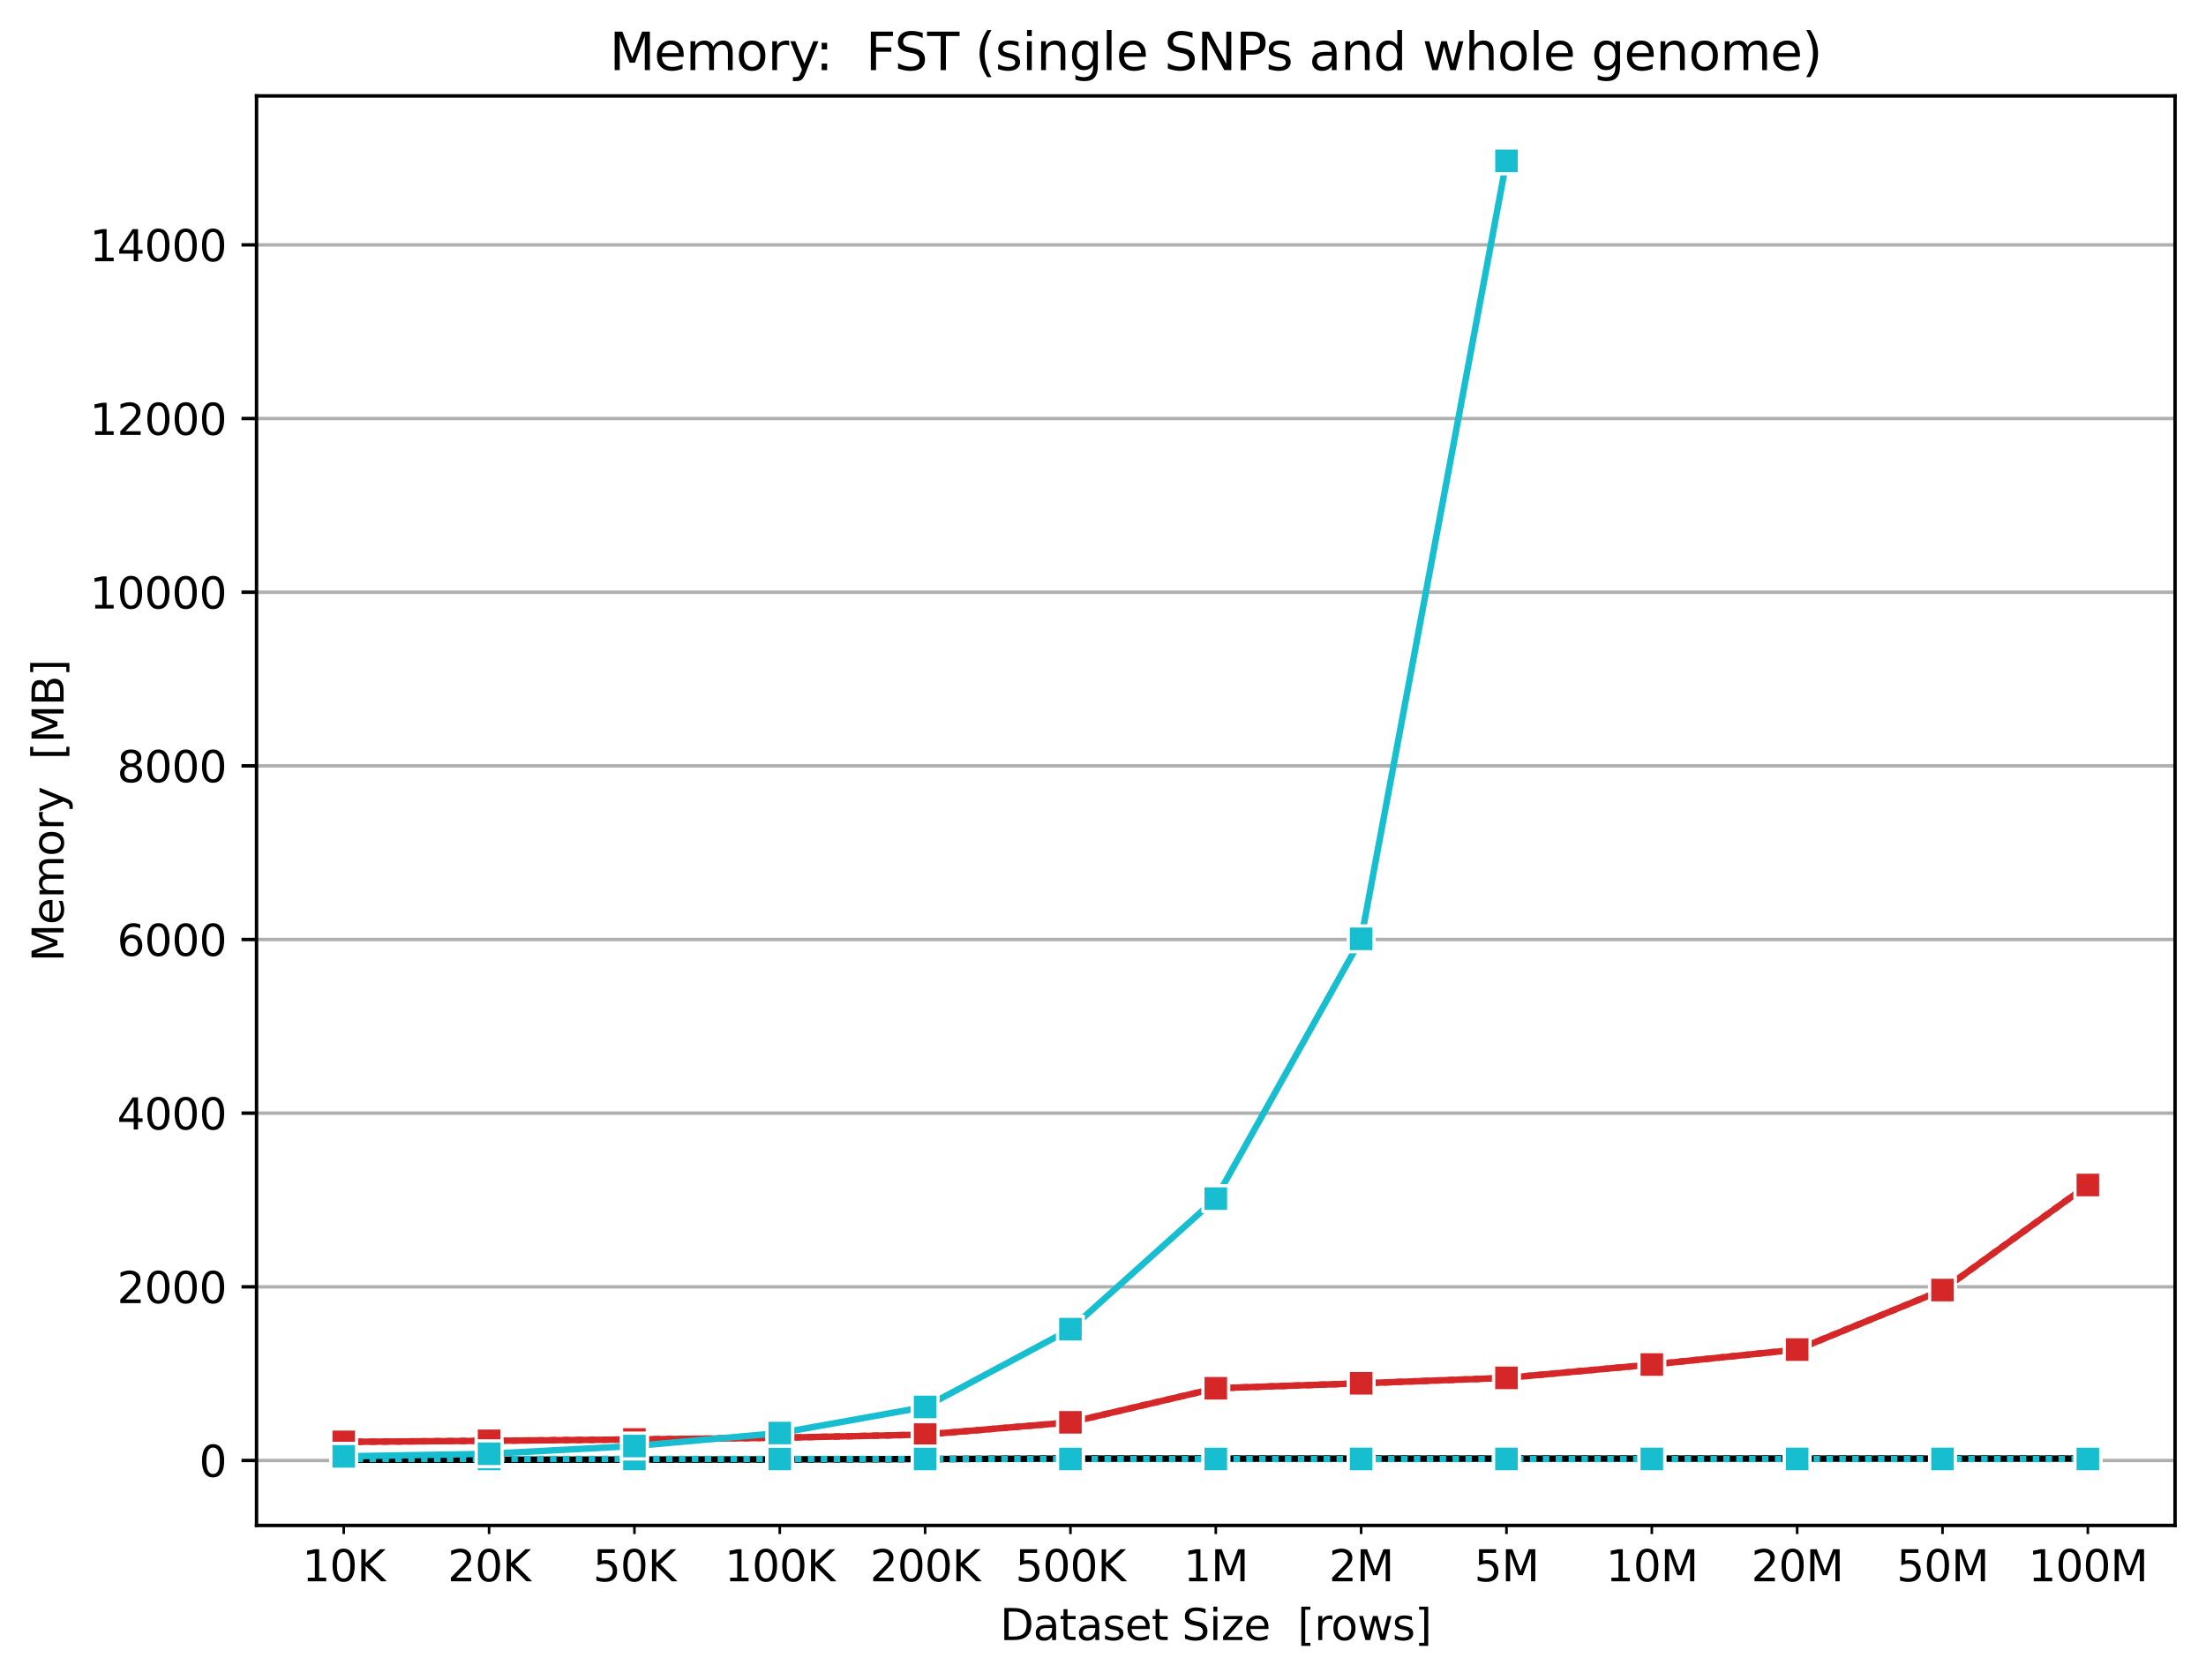 <?xml version="1.0" encoding="utf-8" standalone="no"?>
<!DOCTYPE svg PUBLIC "-//W3C//DTD SVG 1.1//EN"
  "http://www.w3.org/Graphics/SVG/1.1/DTD/svg11.dtd">
<svg height="390.914pt" version="1.1" viewBox="0 0 513.291 390.914" width="513.291pt" xmlns="http://www.w3.org/2000/svg" xmlns:xlink="http://www.w3.org/1999/xlink">
 <defs>
  <style type="text/css">*{stroke-linecap:butt;stroke-linejoin:round;}</style>
 </defs>
 <g id="figure_1">
  <g id="patch_1">
   <path d="M 0 390.914 
L 513.291 390.914 
L 513.291 0 
L 0 0 
z
" style="fill:#ffffff;"/>
  </g>
  <g id="axes_1">
   <g id="patch_2">
    <path d="M 59.691 354.958 
L 506.091 354.958 
L 506.091 22.318 
L 59.691 22.318 
z
" style="fill:#ffffff;"/>
   </g>
   <g id="matplotlib.axis_1">
    <g id="xtick_1">
     <g id="line2d_1">
      <defs>
       <path d="M 0 0 
L 0 2 
" id="me707df6e83" style="stroke:#000000;stroke-width:0.6;"/>
      </defs>
      <g>
       <use style="stroke:#000000;stroke-width:0.6;" x="79.982" xlink:href="#me707df6e83" y="354.958"/>
      </g>
     </g>
     <g id="text_1">
      <!-- 10K -->
      <g transform="translate(70.34 367.957)scale(0.1 -0.1)">
       <defs>
        <path d="M 794 531 
L 1825 531 
L 1825 4091 
L 703 3866 
L 703 4441 
L 1819 4666 
L 2450 4666 
L 2450 531 
L 3481 531 
L 3481 0 
L 794 0 
L 794 531 
z
" id="DejaVuSans-31" transform="scale(0.016)"/>
        <path d="M 2034 4250 
Q 1547 4250 1301 3770 
Q 1056 3291 1056 2328 
Q 1056 1369 1301 889 
Q 1547 409 2034 409 
Q 2525 409 2770 889 
Q 3016 1369 3016 2328 
Q 3016 3291 2770 3770 
Q 2525 4250 2034 4250 
z
M 2034 4750 
Q 2819 4750 3233 4129 
Q 3647 3509 3647 2328 
Q 3647 1150 3233 529 
Q 2819 -91 2034 -91 
Q 1250 -91 836 529 
Q 422 1150 422 2328 
Q 422 3509 836 4129 
Q 1250 4750 2034 4750 
z
" id="DejaVuSans-30" transform="scale(0.016)"/>
        <path d="M 628 4666 
L 1259 4666 
L 1259 2694 
L 3353 4666 
L 4166 4666 
L 1850 2491 
L 4331 0 
L 3500 0 
L 1259 2247 
L 1259 0 
L 628 0 
L 628 4666 
z
" id="DejaVuSans-4b" transform="scale(0.016)"/>
       </defs>
       <use xlink:href="#DejaVuSans-31"/>
       <use x="63.623" xlink:href="#DejaVuSans-30"/>
       <use x="127.246" xlink:href="#DejaVuSans-4b"/>
      </g>
     </g>
    </g>
    <g id="xtick_2">
     <g id="line2d_2">
      <g>
       <use style="stroke:#000000;stroke-width:0.6;" x="113.8" xlink:href="#me707df6e83" y="354.958"/>
      </g>
     </g>
     <g id="text_2">
      <!-- 20K -->
      <g transform="translate(104.158 367.957)scale(0.1 -0.1)">
       <defs>
        <path d="M 1228 531 
L 3431 531 
L 3431 0 
L 469 0 
L 469 531 
Q 828 903 1448 1529 
Q 2069 2156 2228 2338 
Q 2531 2678 2651 2914 
Q 2772 3150 2772 3378 
Q 2772 3750 2511 3984 
Q 2250 4219 1831 4219 
Q 1534 4219 1204 4116 
Q 875 4013 500 3803 
L 500 4441 
Q 881 4594 1212 4672 
Q 1544 4750 1819 4750 
Q 2544 4750 2975 4387 
Q 3406 4025 3406 3419 
Q 3406 3131 3298 2873 
Q 3191 2616 2906 2266 
Q 2828 2175 2409 1742 
Q 1991 1309 1228 531 
z
" id="DejaVuSans-32" transform="scale(0.016)"/>
       </defs>
       <use xlink:href="#DejaVuSans-32"/>
       <use x="63.623" xlink:href="#DejaVuSans-30"/>
       <use x="127.246" xlink:href="#DejaVuSans-4b"/>
      </g>
     </g>
    </g>
    <g id="xtick_3">
     <g id="line2d_3">
      <g>
       <use style="stroke:#000000;stroke-width:0.6;" x="147.618" xlink:href="#me707df6e83" y="354.958"/>
      </g>
     </g>
     <g id="text_3">
      <!-- 50K -->
      <g transform="translate(137.976 367.957)scale(0.1 -0.1)">
       <defs>
        <path d="M 691 4666 
L 3169 4666 
L 3169 4134 
L 1269 4134 
L 1269 2991 
Q 1406 3038 1543 3061 
Q 1681 3084 1819 3084 
Q 2600 3084 3056 2656 
Q 3513 2228 3513 1497 
Q 3513 744 3044 326 
Q 2575 -91 1722 -91 
Q 1428 -91 1123 -41 
Q 819 9 494 109 
L 494 744 
Q 775 591 1075 516 
Q 1375 441 1709 441 
Q 2250 441 2565 725 
Q 2881 1009 2881 1497 
Q 2881 1984 2565 2268 
Q 2250 2553 1709 2553 
Q 1456 2553 1204 2497 
Q 953 2441 691 2322 
L 691 4666 
z
" id="DejaVuSans-35" transform="scale(0.016)"/>
       </defs>
       <use xlink:href="#DejaVuSans-35"/>
       <use x="63.623" xlink:href="#DejaVuSans-30"/>
       <use x="127.246" xlink:href="#DejaVuSans-4b"/>
      </g>
     </g>
    </g>
    <g id="xtick_4">
     <g id="line2d_4">
      <g>
       <use style="stroke:#000000;stroke-width:0.6;" x="181.436" xlink:href="#me707df6e83" y="354.958"/>
      </g>
     </g>
     <g id="text_4">
      <!-- 100K -->
      <g transform="translate(168.613 367.957)scale(0.1 -0.1)">
       <use xlink:href="#DejaVuSans-31"/>
       <use x="63.623" xlink:href="#DejaVuSans-30"/>
       <use x="127.246" xlink:href="#DejaVuSans-30"/>
       <use x="190.869" xlink:href="#DejaVuSans-4b"/>
      </g>
     </g>
    </g>
    <g id="xtick_5">
     <g id="line2d_5">
      <g>
       <use style="stroke:#000000;stroke-width:0.6;" x="215.254" xlink:href="#me707df6e83" y="354.958"/>
      </g>
     </g>
     <g id="text_5">
      <!-- 200K -->
      <g transform="translate(202.432 367.957)scale(0.1 -0.1)">
       <use xlink:href="#DejaVuSans-32"/>
       <use x="63.623" xlink:href="#DejaVuSans-30"/>
       <use x="127.246" xlink:href="#DejaVuSans-30"/>
       <use x="190.869" xlink:href="#DejaVuSans-4b"/>
      </g>
     </g>
    </g>
    <g id="xtick_6">
     <g id="line2d_6">
      <g>
       <use style="stroke:#000000;stroke-width:0.6;" x="249.072" xlink:href="#me707df6e83" y="354.958"/>
      </g>
     </g>
     <g id="text_6">
      <!-- 500K -->
      <g transform="translate(236.25 367.957)scale(0.1 -0.1)">
       <use xlink:href="#DejaVuSans-35"/>
       <use x="63.623" xlink:href="#DejaVuSans-30"/>
       <use x="127.246" xlink:href="#DejaVuSans-30"/>
       <use x="190.869" xlink:href="#DejaVuSans-4b"/>
      </g>
     </g>
    </g>
    <g id="xtick_7">
     <g id="line2d_7">
      <g>
       <use style="stroke:#000000;stroke-width:0.6;" x="282.891" xlink:href="#me707df6e83" y="354.958"/>
      </g>
     </g>
     <g id="text_7">
      <!-- 1M -->
      <g transform="translate(275.395 367.957)scale(0.1 -0.1)">
       <defs>
        <path d="M 628 4666 
L 1569 4666 
L 2759 1491 
L 3956 4666 
L 4897 4666 
L 4897 0 
L 4281 0 
L 4281 4097 
L 3078 897 
L 2444 897 
L 1241 4097 
L 1241 0 
L 628 0 
L 628 4666 
z
" id="DejaVuSans-4d" transform="scale(0.016)"/>
       </defs>
       <use xlink:href="#DejaVuSans-31"/>
       <use x="63.623" xlink:href="#DejaVuSans-4d"/>
      </g>
     </g>
    </g>
    <g id="xtick_8">
     <g id="line2d_8">
      <g>
       <use style="stroke:#000000;stroke-width:0.6;" x="316.709" xlink:href="#me707df6e83" y="354.958"/>
      </g>
     </g>
     <g id="text_8">
      <!-- 2M -->
      <g transform="translate(309.213 367.957)scale(0.1 -0.1)">
       <use xlink:href="#DejaVuSans-32"/>
       <use x="63.623" xlink:href="#DejaVuSans-4d"/>
      </g>
     </g>
    </g>
    <g id="xtick_9">
     <g id="line2d_9">
      <g>
       <use style="stroke:#000000;stroke-width:0.6;" x="350.527" xlink:href="#me707df6e83" y="354.958"/>
      </g>
     </g>
     <g id="text_9">
      <!-- 5M -->
      <g transform="translate(343.032 367.957)scale(0.1 -0.1)">
       <use xlink:href="#DejaVuSans-35"/>
       <use x="63.623" xlink:href="#DejaVuSans-4d"/>
      </g>
     </g>
    </g>
    <g id="xtick_10">
     <g id="line2d_10">
      <g>
       <use style="stroke:#000000;stroke-width:0.6;" x="384.345" xlink:href="#me707df6e83" y="354.958"/>
      </g>
     </g>
     <g id="text_10">
      <!-- 10M -->
      <g transform="translate(373.669 367.957)scale(0.1 -0.1)">
       <use xlink:href="#DejaVuSans-31"/>
       <use x="63.623" xlink:href="#DejaVuSans-30"/>
       <use x="127.246" xlink:href="#DejaVuSans-4d"/>
      </g>
     </g>
    </g>
    <g id="xtick_11">
     <g id="line2d_11">
      <g>
       <use style="stroke:#000000;stroke-width:0.6;" x="418.163" xlink:href="#me707df6e83" y="354.958"/>
      </g>
     </g>
     <g id="text_11">
      <!-- 20M -->
      <g transform="translate(407.487 367.957)scale(0.1 -0.1)">
       <use xlink:href="#DejaVuSans-32"/>
       <use x="63.623" xlink:href="#DejaVuSans-30"/>
       <use x="127.246" xlink:href="#DejaVuSans-4d"/>
      </g>
     </g>
    </g>
    <g id="xtick_12">
     <g id="line2d_12">
      <g>
       <use style="stroke:#000000;stroke-width:0.6;" x="451.982" xlink:href="#me707df6e83" y="354.958"/>
      </g>
     </g>
     <g id="text_12">
      <!-- 50M -->
      <g transform="translate(441.305 367.957)scale(0.1 -0.1)">
       <use xlink:href="#DejaVuSans-35"/>
       <use x="63.623" xlink:href="#DejaVuSans-30"/>
       <use x="127.246" xlink:href="#DejaVuSans-4d"/>
      </g>
     </g>
    </g>
    <g id="xtick_13">
     <g id="line2d_13">
      <g>
       <use style="stroke:#000000;stroke-width:0.6;" x="485.8" xlink:href="#me707df6e83" y="354.958"/>
      </g>
     </g>
     <g id="text_13">
      <!-- 100M -->
      <g transform="translate(471.942 367.957)scale(0.1 -0.1)">
       <use xlink:href="#DejaVuSans-31"/>
       <use x="63.623" xlink:href="#DejaVuSans-30"/>
       <use x="127.246" xlink:href="#DejaVuSans-30"/>
       <use x="190.869" xlink:href="#DejaVuSans-4d"/>
      </g>
     </g>
    </g>
    <g id="text_14">
     <!-- Dataset Size  [rows] -->
     <g transform="translate(232.682 381.635)scale(0.1 -0.1)">
      <defs>
       <path d="M 1259 4147 
L 1259 519 
L 2022 519 
Q 2988 519 3436 956 
Q 3884 1394 3884 2338 
Q 3884 3275 3436 3711 
Q 2988 4147 2022 4147 
L 1259 4147 
z
M 628 4666 
L 1925 4666 
Q 3281 4666 3915 4102 
Q 4550 3538 4550 2338 
Q 4550 1131 3912 565 
Q 3275 0 1925 0 
L 628 0 
L 628 4666 
z
" id="DejaVuSans-44" transform="scale(0.016)"/>
       <path d="M 2194 1759 
Q 1497 1759 1228 1600 
Q 959 1441 959 1056 
Q 959 750 1161 570 
Q 1363 391 1709 391 
Q 2188 391 2477 730 
Q 2766 1069 2766 1631 
L 2766 1759 
L 2194 1759 
z
M 3341 1997 
L 3341 0 
L 2766 0 
L 2766 531 
Q 2569 213 2275 61 
Q 1981 -91 1556 -91 
Q 1019 -91 701 211 
Q 384 513 384 1019 
Q 384 1609 779 1909 
Q 1175 2209 1959 2209 
L 2766 2209 
L 2766 2266 
Q 2766 2663 2505 2880 
Q 2244 3097 1772 3097 
Q 1472 3097 1187 3025 
Q 903 2953 641 2809 
L 641 3341 
Q 956 3463 1253 3523 
Q 1550 3584 1831 3584 
Q 2591 3584 2966 3190 
Q 3341 2797 3341 1997 
z
" id="DejaVuSans-61" transform="scale(0.016)"/>
       <path d="M 1172 4494 
L 1172 3500 
L 2356 3500 
L 2356 3053 
L 1172 3053 
L 1172 1153 
Q 1172 725 1289 603 
Q 1406 481 1766 481 
L 2356 481 
L 2356 0 
L 1766 0 
Q 1100 0 847 248 
Q 594 497 594 1153 
L 594 3053 
L 172 3053 
L 172 3500 
L 594 3500 
L 594 4494 
L 1172 4494 
z
" id="DejaVuSans-74" transform="scale(0.016)"/>
       <path d="M 2834 3397 
L 2834 2853 
Q 2591 2978 2328 3040 
Q 2066 3103 1784 3103 
Q 1356 3103 1142 2972 
Q 928 2841 928 2578 
Q 928 2378 1081 2264 
Q 1234 2150 1697 2047 
L 1894 2003 
Q 2506 1872 2764 1633 
Q 3022 1394 3022 966 
Q 3022 478 2636 193 
Q 2250 -91 1575 -91 
Q 1294 -91 989 -36 
Q 684 19 347 128 
L 347 722 
Q 666 556 975 473 
Q 1284 391 1588 391 
Q 1994 391 2212 530 
Q 2431 669 2431 922 
Q 2431 1156 2273 1281 
Q 2116 1406 1581 1522 
L 1381 1569 
Q 847 1681 609 1914 
Q 372 2147 372 2553 
Q 372 3047 722 3315 
Q 1072 3584 1716 3584 
Q 2034 3584 2315 3537 
Q 2597 3491 2834 3397 
z
" id="DejaVuSans-73" transform="scale(0.016)"/>
       <path d="M 3597 1894 
L 3597 1613 
L 953 1613 
Q 991 1019 1311 708 
Q 1631 397 2203 397 
Q 2534 397 2845 478 
Q 3156 559 3463 722 
L 3463 178 
Q 3153 47 2828 -22 
Q 2503 -91 2169 -91 
Q 1331 -91 842 396 
Q 353 884 353 1716 
Q 353 2575 817 3079 
Q 1281 3584 2069 3584 
Q 2775 3584 3186 3129 
Q 3597 2675 3597 1894 
z
M 3022 2063 
Q 3016 2534 2758 2815 
Q 2500 3097 2075 3097 
Q 1594 3097 1305 2825 
Q 1016 2553 972 2059 
L 3022 2063 
z
" id="DejaVuSans-65" transform="scale(0.016)"/>
       <path id="DejaVuSans-20" transform="scale(0.016)"/>
       <path d="M 3425 4513 
L 3425 3897 
Q 3066 4069 2747 4153 
Q 2428 4238 2131 4238 
Q 1616 4238 1336 4038 
Q 1056 3838 1056 3469 
Q 1056 3159 1242 3001 
Q 1428 2844 1947 2747 
L 2328 2669 
Q 3034 2534 3370 2195 
Q 3706 1856 3706 1288 
Q 3706 609 3251 259 
Q 2797 -91 1919 -91 
Q 1588 -91 1214 -16 
Q 841 59 441 206 
L 441 856 
Q 825 641 1194 531 
Q 1563 422 1919 422 
Q 2459 422 2753 634 
Q 3047 847 3047 1241 
Q 3047 1584 2836 1778 
Q 2625 1972 2144 2069 
L 1759 2144 
Q 1053 2284 737 2584 
Q 422 2884 422 3419 
Q 422 4038 858 4394 
Q 1294 4750 2059 4750 
Q 2388 4750 2728 4690 
Q 3069 4631 3425 4513 
z
" id="DejaVuSans-53" transform="scale(0.016)"/>
       <path d="M 603 3500 
L 1178 3500 
L 1178 0 
L 603 0 
L 603 3500 
z
M 603 4863 
L 1178 4863 
L 1178 4134 
L 603 4134 
L 603 4863 
z
" id="DejaVuSans-69" transform="scale(0.016)"/>
       <path d="M 353 3500 
L 3084 3500 
L 3084 2975 
L 922 459 
L 3084 459 
L 3084 0 
L 275 0 
L 275 525 
L 2438 3041 
L 353 3041 
L 353 3500 
z
" id="DejaVuSans-7a" transform="scale(0.016)"/>
       <path d="M 550 4863 
L 1875 4863 
L 1875 4416 
L 1125 4416 
L 1125 -397 
L 1875 -397 
L 1875 -844 
L 550 -844 
L 550 4863 
z
" id="DejaVuSans-5b" transform="scale(0.016)"/>
       <path d="M 2631 2963 
Q 2534 3019 2420 3045 
Q 2306 3072 2169 3072 
Q 1681 3072 1420 2755 
Q 1159 2438 1159 1844 
L 1159 0 
L 581 0 
L 581 3500 
L 1159 3500 
L 1159 2956 
Q 1341 3275 1631 3429 
Q 1922 3584 2338 3584 
Q 2397 3584 2469 3576 
Q 2541 3569 2628 3553 
L 2631 2963 
z
" id="DejaVuSans-72" transform="scale(0.016)"/>
       <path d="M 1959 3097 
Q 1497 3097 1228 2736 
Q 959 2375 959 1747 
Q 959 1119 1226 758 
Q 1494 397 1959 397 
Q 2419 397 2687 759 
Q 2956 1122 2956 1747 
Q 2956 2369 2687 2733 
Q 2419 3097 1959 3097 
z
M 1959 3584 
Q 2709 3584 3137 3096 
Q 3566 2609 3566 1747 
Q 3566 888 3137 398 
Q 2709 -91 1959 -91 
Q 1206 -91 779 398 
Q 353 888 353 1747 
Q 353 2609 779 3096 
Q 1206 3584 1959 3584 
z
" id="DejaVuSans-6f" transform="scale(0.016)"/>
       <path d="M 269 3500 
L 844 3500 
L 1563 769 
L 2278 3500 
L 2956 3500 
L 3675 769 
L 4391 3500 
L 4966 3500 
L 4050 0 
L 3372 0 
L 2619 2869 
L 1863 0 
L 1184 0 
L 269 3500 
z
" id="DejaVuSans-77" transform="scale(0.016)"/>
       <path d="M 1947 4863 
L 1947 -844 
L 622 -844 
L 622 -397 
L 1369 -397 
L 1369 4416 
L 622 4416 
L 622 4863 
L 1947 4863 
z
" id="DejaVuSans-5d" transform="scale(0.016)"/>
      </defs>
      <use xlink:href="#DejaVuSans-44"/>
      <use x="77.002" xlink:href="#DejaVuSans-61"/>
      <use x="138.281" xlink:href="#DejaVuSans-74"/>
      <use x="177.49" xlink:href="#DejaVuSans-61"/>
      <use x="238.77" xlink:href="#DejaVuSans-73"/>
      <use x="290.869" xlink:href="#DejaVuSans-65"/>
      <use x="352.393" xlink:href="#DejaVuSans-74"/>
      <use x="391.602" xlink:href="#DejaVuSans-20"/>
      <use x="423.389" xlink:href="#DejaVuSans-53"/>
      <use x="486.865" xlink:href="#DejaVuSans-69"/>
      <use x="514.648" xlink:href="#DejaVuSans-7a"/>
      <use x="567.139" xlink:href="#DejaVuSans-65"/>
      <use x="628.662" xlink:href="#DejaVuSans-20"/>
      <use x="660.449" xlink:href="#DejaVuSans-20"/>
      <use x="692.236" xlink:href="#DejaVuSans-5b"/>
      <use x="731.25" xlink:href="#DejaVuSans-72"/>
      <use x="770.113" xlink:href="#DejaVuSans-6f"/>
      <use x="831.295" xlink:href="#DejaVuSans-77"/>
      <use x="913.082" xlink:href="#DejaVuSans-73"/>
      <use x="965.182" xlink:href="#DejaVuSans-5d"/>
     </g>
    </g>
   </g>
   <g id="matplotlib.axis_2">
    <g id="ytick_1">
     <g id="line2d_14">
      <path clip-path="url(#p1eaae8a609)" d="M 59.691 339.838 
L 506.091 339.838 
" style="fill:none;stroke:#b0b0b0;stroke-linecap:square;stroke-width:0.8;"/>
     </g>
     <g id="line2d_15">
      <defs>
       <path d="M 0 0 
L -3.5 0 
" id="m0aaa8e82a9" style="stroke:#000000;stroke-width:0.8;"/>
      </defs>
      <g>
       <use style="stroke:#000000;stroke-width:0.8;" x="59.691" xlink:href="#m0aaa8e82a9" y="339.838"/>
      </g>
     </g>
     <g id="text_15">
      <!-- 0 -->
      <g transform="translate(46.328 343.637)scale(0.1 -0.1)">
       <use xlink:href="#DejaVuSans-30"/>
      </g>
     </g>
    </g>
    <g id="ytick_2">
     <g id="line2d_16">
      <path clip-path="url(#p1eaae8a609)" d="M 59.691 299.43 
L 506.091 299.43 
" style="fill:none;stroke:#b0b0b0;stroke-linecap:square;stroke-width:0.8;"/>
     </g>
     <g id="line2d_17">
      <g>
       <use style="stroke:#000000;stroke-width:0.8;" x="59.691" xlink:href="#m0aaa8e82a9" y="299.43"/>
      </g>
     </g>
     <g id="text_16">
      <!-- 2000 -->
      <g transform="translate(27.241 303.229)scale(0.1 -0.1)">
       <use xlink:href="#DejaVuSans-32"/>
       <use x="63.623" xlink:href="#DejaVuSans-30"/>
       <use x="127.246" xlink:href="#DejaVuSans-30"/>
       <use x="190.869" xlink:href="#DejaVuSans-30"/>
      </g>
     </g>
    </g>
    <g id="ytick_3">
     <g id="line2d_18">
      <path clip-path="url(#p1eaae8a609)" d="M 59.691 259.022 
L 506.091 259.022 
" style="fill:none;stroke:#b0b0b0;stroke-linecap:square;stroke-width:0.8;"/>
     </g>
     <g id="line2d_19">
      <g>
       <use style="stroke:#000000;stroke-width:0.8;" x="59.691" xlink:href="#m0aaa8e82a9" y="259.022"/>
      </g>
     </g>
     <g id="text_17">
      <!-- 4000 -->
      <g transform="translate(27.241 262.822)scale(0.1 -0.1)">
       <defs>
        <path d="M 2419 4116 
L 825 1625 
L 2419 1625 
L 2419 4116 
z
M 2253 4666 
L 3047 4666 
L 3047 1625 
L 3713 1625 
L 3713 1100 
L 3047 1100 
L 3047 0 
L 2419 0 
L 2419 1100 
L 313 1100 
L 313 1709 
L 2253 4666 
z
" id="DejaVuSans-34" transform="scale(0.016)"/>
       </defs>
       <use xlink:href="#DejaVuSans-34"/>
       <use x="63.623" xlink:href="#DejaVuSans-30"/>
       <use x="127.246" xlink:href="#DejaVuSans-30"/>
       <use x="190.869" xlink:href="#DejaVuSans-30"/>
      </g>
     </g>
    </g>
    <g id="ytick_4">
     <g id="line2d_20">
      <path clip-path="url(#p1eaae8a609)" d="M 59.691 218.615 
L 506.091 218.615 
" style="fill:none;stroke:#b0b0b0;stroke-linecap:square;stroke-width:0.8;"/>
     </g>
     <g id="line2d_21">
      <g>
       <use style="stroke:#000000;stroke-width:0.8;" x="59.691" xlink:href="#m0aaa8e82a9" y="218.615"/>
      </g>
     </g>
     <g id="text_18">
      <!-- 6000 -->
      <g transform="translate(27.241 222.414)scale(0.1 -0.1)">
       <defs>
        <path d="M 2113 2584 
Q 1688 2584 1439 2293 
Q 1191 2003 1191 1497 
Q 1191 994 1439 701 
Q 1688 409 2113 409 
Q 2538 409 2786 701 
Q 3034 994 3034 1497 
Q 3034 2003 2786 2293 
Q 2538 2584 2113 2584 
z
M 3366 4563 
L 3366 3988 
Q 3128 4100 2886 4159 
Q 2644 4219 2406 4219 
Q 1781 4219 1451 3797 
Q 1122 3375 1075 2522 
Q 1259 2794 1537 2939 
Q 1816 3084 2150 3084 
Q 2853 3084 3261 2657 
Q 3669 2231 3669 1497 
Q 3669 778 3244 343 
Q 2819 -91 2113 -91 
Q 1303 -91 875 529 
Q 447 1150 447 2328 
Q 447 3434 972 4092 
Q 1497 4750 2381 4750 
Q 2619 4750 2861 4703 
Q 3103 4656 3366 4563 
z
" id="DejaVuSans-36" transform="scale(0.016)"/>
       </defs>
       <use xlink:href="#DejaVuSans-36"/>
       <use x="63.623" xlink:href="#DejaVuSans-30"/>
       <use x="127.246" xlink:href="#DejaVuSans-30"/>
       <use x="190.869" xlink:href="#DejaVuSans-30"/>
      </g>
     </g>
    </g>
    <g id="ytick_5">
     <g id="line2d_22">
      <path clip-path="url(#p1eaae8a609)" d="M 59.691 178.207 
L 506.091 178.207 
" style="fill:none;stroke:#b0b0b0;stroke-linecap:square;stroke-width:0.8;"/>
     </g>
     <g id="line2d_23">
      <g>
       <use style="stroke:#000000;stroke-width:0.8;" x="59.691" xlink:href="#m0aaa8e82a9" y="178.207"/>
      </g>
     </g>
     <g id="text_19">
      <!-- 8000 -->
      <g transform="translate(27.241 182.006)scale(0.1 -0.1)">
       <defs>
        <path d="M 2034 2216 
Q 1584 2216 1326 1975 
Q 1069 1734 1069 1313 
Q 1069 891 1326 650 
Q 1584 409 2034 409 
Q 2484 409 2743 651 
Q 3003 894 3003 1313 
Q 3003 1734 2745 1975 
Q 2488 2216 2034 2216 
z
M 1403 2484 
Q 997 2584 770 2862 
Q 544 3141 544 3541 
Q 544 4100 942 4425 
Q 1341 4750 2034 4750 
Q 2731 4750 3128 4425 
Q 3525 4100 3525 3541 
Q 3525 3141 3298 2862 
Q 3072 2584 2669 2484 
Q 3125 2378 3379 2068 
Q 3634 1759 3634 1313 
Q 3634 634 3220 271 
Q 2806 -91 2034 -91 
Q 1263 -91 848 271 
Q 434 634 434 1313 
Q 434 1759 690 2068 
Q 947 2378 1403 2484 
z
M 1172 3481 
Q 1172 3119 1398 2916 
Q 1625 2713 2034 2713 
Q 2441 2713 2670 2916 
Q 2900 3119 2900 3481 
Q 2900 3844 2670 4047 
Q 2441 4250 2034 4250 
Q 1625 4250 1398 4047 
Q 1172 3844 1172 3481 
z
" id="DejaVuSans-38" transform="scale(0.016)"/>
       </defs>
       <use xlink:href="#DejaVuSans-38"/>
       <use x="63.623" xlink:href="#DejaVuSans-30"/>
       <use x="127.246" xlink:href="#DejaVuSans-30"/>
       <use x="190.869" xlink:href="#DejaVuSans-30"/>
      </g>
     </g>
    </g>
    <g id="ytick_6">
     <g id="line2d_24">
      <path clip-path="url(#p1eaae8a609)" d="M 59.691 137.799 
L 506.091 137.799 
" style="fill:none;stroke:#b0b0b0;stroke-linecap:square;stroke-width:0.8;"/>
     </g>
     <g id="line2d_25">
      <g>
       <use style="stroke:#000000;stroke-width:0.8;" x="59.691" xlink:href="#m0aaa8e82a9" y="137.799"/>
      </g>
     </g>
     <g id="text_20">
      <!-- 10000 -->
      <g transform="translate(20.878 141.598)scale(0.1 -0.1)">
       <use xlink:href="#DejaVuSans-31"/>
       <use x="63.623" xlink:href="#DejaVuSans-30"/>
       <use x="127.246" xlink:href="#DejaVuSans-30"/>
       <use x="190.869" xlink:href="#DejaVuSans-30"/>
       <use x="254.492" xlink:href="#DejaVuSans-30"/>
      </g>
     </g>
    </g>
    <g id="ytick_7">
     <g id="line2d_26">
      <path clip-path="url(#p1eaae8a609)" d="M 59.691 97.391 
L 506.091 97.391 
" style="fill:none;stroke:#b0b0b0;stroke-linecap:square;stroke-width:0.8;"/>
     </g>
     <g id="line2d_27">
      <g>
       <use style="stroke:#000000;stroke-width:0.8;" x="59.691" xlink:href="#m0aaa8e82a9" y="97.391"/>
      </g>
     </g>
     <g id="text_21">
      <!-- 12000 -->
      <g transform="translate(20.878 101.19)scale(0.1 -0.1)">
       <use xlink:href="#DejaVuSans-31"/>
       <use x="63.623" xlink:href="#DejaVuSans-32"/>
       <use x="127.246" xlink:href="#DejaVuSans-30"/>
       <use x="190.869" xlink:href="#DejaVuSans-30"/>
       <use x="254.492" xlink:href="#DejaVuSans-30"/>
      </g>
     </g>
    </g>
    <g id="ytick_8">
     <g id="line2d_28">
      <path clip-path="url(#p1eaae8a609)" d="M 59.691 56.983 
L 506.091 56.983 
" style="fill:none;stroke:#b0b0b0;stroke-linecap:square;stroke-width:0.8;"/>
     </g>
     <g id="line2d_29">
      <g>
       <use style="stroke:#000000;stroke-width:0.8;" x="59.691" xlink:href="#m0aaa8e82a9" y="56.983"/>
      </g>
     </g>
     <g id="text_22">
      <!-- 14000 -->
      <g transform="translate(20.878 60.782)scale(0.1 -0.1)">
       <use xlink:href="#DejaVuSans-31"/>
       <use x="63.623" xlink:href="#DejaVuSans-34"/>
       <use x="127.246" xlink:href="#DejaVuSans-30"/>
       <use x="190.869" xlink:href="#DejaVuSans-30"/>
       <use x="254.492" xlink:href="#DejaVuSans-30"/>
      </g>
     </g>
    </g>
    <g id="text_23">
     <!-- Memory  [MB] -->
     <g transform="translate(14.798 223.798)rotate(-90)scale(0.1 -0.1)">
      <defs>
       <path d="M 3328 2828 
Q 3544 3216 3844 3400 
Q 4144 3584 4550 3584 
Q 5097 3584 5394 3201 
Q 5691 2819 5691 2113 
L 5691 0 
L 5113 0 
L 5113 2094 
Q 5113 2597 4934 2840 
Q 4756 3084 4391 3084 
Q 3944 3084 3684 2787 
Q 3425 2491 3425 1978 
L 3425 0 
L 2847 0 
L 2847 2094 
Q 2847 2600 2669 2842 
Q 2491 3084 2119 3084 
Q 1678 3084 1418 2786 
Q 1159 2488 1159 1978 
L 1159 0 
L 581 0 
L 581 3500 
L 1159 3500 
L 1159 2956 
Q 1356 3278 1631 3431 
Q 1906 3584 2284 3584 
Q 2666 3584 2933 3390 
Q 3200 3197 3328 2828 
z
" id="DejaVuSans-6d" transform="scale(0.016)"/>
       <path d="M 2059 -325 
Q 1816 -950 1584 -1140 
Q 1353 -1331 966 -1331 
L 506 -1331 
L 506 -850 
L 844 -850 
Q 1081 -850 1212 -737 
Q 1344 -625 1503 -206 
L 1606 56 
L 191 3500 
L 800 3500 
L 1894 763 
L 2988 3500 
L 3597 3500 
L 2059 -325 
z
" id="DejaVuSans-79" transform="scale(0.016)"/>
       <path d="M 1259 2228 
L 1259 519 
L 2272 519 
Q 2781 519 3026 730 
Q 3272 941 3272 1375 
Q 3272 1813 3026 2020 
Q 2781 2228 2272 2228 
L 1259 2228 
z
M 1259 4147 
L 1259 2741 
L 2194 2741 
Q 2656 2741 2882 2914 
Q 3109 3088 3109 3444 
Q 3109 3797 2882 3972 
Q 2656 4147 2194 4147 
L 1259 4147 
z
M 628 4666 
L 2241 4666 
Q 2963 4666 3353 4366 
Q 3744 4066 3744 3513 
Q 3744 3084 3544 2831 
Q 3344 2578 2956 2516 
Q 3422 2416 3680 2098 
Q 3938 1781 3938 1306 
Q 3938 681 3513 340 
Q 3088 0 2303 0 
L 628 0 
L 628 4666 
z
" id="DejaVuSans-42" transform="scale(0.016)"/>
      </defs>
      <use xlink:href="#DejaVuSans-4d"/>
      <use x="86.279" xlink:href="#DejaVuSans-65"/>
      <use x="147.803" xlink:href="#DejaVuSans-6d"/>
      <use x="245.215" xlink:href="#DejaVuSans-6f"/>
      <use x="306.396" xlink:href="#DejaVuSans-72"/>
      <use x="347.51" xlink:href="#DejaVuSans-79"/>
      <use x="406.689" xlink:href="#DejaVuSans-20"/>
      <use x="438.477" xlink:href="#DejaVuSans-20"/>
      <use x="470.264" xlink:href="#DejaVuSans-5b"/>
      <use x="509.277" xlink:href="#DejaVuSans-4d"/>
      <use x="595.557" xlink:href="#DejaVuSans-42"/>
      <use x="664.16" xlink:href="#DejaVuSans-5d"/>
     </g>
    </g>
   </g>
   <g id="line2d_30">
    <path clip-path="url(#p1eaae8a609)" d="M 79.982 339.662 
L 113.8 339.654 
L 147.618 339.627 
L 181.436 339.584 
L 215.254 339.505 
L 249.072 339.391 
L 282.891 339.396 
L 316.709 339.401 
L 350.527 339.391 
L 384.345 339.397 
L 418.163 339.391 
L 451.982 339.395 
L 485.8 339.391 
" style="fill:none;stroke:#000000;stroke-dasharray:1.5,1.5;stroke-dashoffset:0;stroke-width:1.5;"/>
    <defs>
     <path d="M -3 3 
L 3 3 
L 3 -3 
L -3 -3 
z
" id="m8fa886f2ae" style="stroke:#ffffff;stroke-linejoin:miter;stroke-width:0.75;"/>
    </defs>
    <g clip-path="url(#p1eaae8a609)">
     <use style="stroke:#ffffff;stroke-linejoin:miter;stroke-width:0.75;" x="79.982" xlink:href="#m8fa886f2ae" y="339.662"/>
     <use style="stroke:#ffffff;stroke-linejoin:miter;stroke-width:0.75;" x="113.8" xlink:href="#m8fa886f2ae" y="339.654"/>
     <use style="stroke:#ffffff;stroke-linejoin:miter;stroke-width:0.75;" x="147.618" xlink:href="#m8fa886f2ae" y="339.627"/>
     <use style="stroke:#ffffff;stroke-linejoin:miter;stroke-width:0.75;" x="181.436" xlink:href="#m8fa886f2ae" y="339.584"/>
     <use style="stroke:#ffffff;stroke-linejoin:miter;stroke-width:0.75;" x="215.254" xlink:href="#m8fa886f2ae" y="339.505"/>
     <use style="stroke:#ffffff;stroke-linejoin:miter;stroke-width:0.75;" x="249.072" xlink:href="#m8fa886f2ae" y="339.391"/>
     <use style="stroke:#ffffff;stroke-linejoin:miter;stroke-width:0.75;" x="282.891" xlink:href="#m8fa886f2ae" y="339.396"/>
     <use style="stroke:#ffffff;stroke-linejoin:miter;stroke-width:0.75;" x="316.709" xlink:href="#m8fa886f2ae" y="339.401"/>
     <use style="stroke:#ffffff;stroke-linejoin:miter;stroke-width:0.75;" x="350.527" xlink:href="#m8fa886f2ae" y="339.391"/>
     <use style="stroke:#ffffff;stroke-linejoin:miter;stroke-width:0.75;" x="384.345" xlink:href="#m8fa886f2ae" y="339.397"/>
     <use style="stroke:#ffffff;stroke-linejoin:miter;stroke-width:0.75;" x="418.163" xlink:href="#m8fa886f2ae" y="339.391"/>
     <use style="stroke:#ffffff;stroke-linejoin:miter;stroke-width:0.75;" x="451.982" xlink:href="#m8fa886f2ae" y="339.395"/>
     <use style="stroke:#ffffff;stroke-linejoin:miter;stroke-width:0.75;" x="485.8" xlink:href="#m8fa886f2ae" y="339.391"/>
    </g>
   </g>
   <g id="line2d_31">
    <path clip-path="url(#p1eaae8a609)" d="M 79.982 339.663 
L 113.8 339.656 
L 147.618 339.628 
L 181.436 339.588 
L 215.254 339.505 
L 249.072 339.399 
L 282.891 339.4 
L 316.709 339.4 
L 350.527 339.401 
L 384.345 339.394 
L 418.163 339.391 
L 451.982 339.4 
L 485.8 339.395 
" style="fill:none;stroke:#000000;stroke-dasharray:1.5,0;stroke-dashoffset:0;stroke-width:1.5;"/>
    <g clip-path="url(#p1eaae8a609)">
     <use style="stroke:#ffffff;stroke-linejoin:miter;stroke-width:0.75;" x="79.982" xlink:href="#m8fa886f2ae" y="339.663"/>
     <use style="stroke:#ffffff;stroke-linejoin:miter;stroke-width:0.75;" x="113.8" xlink:href="#m8fa886f2ae" y="339.656"/>
     <use style="stroke:#ffffff;stroke-linejoin:miter;stroke-width:0.75;" x="147.618" xlink:href="#m8fa886f2ae" y="339.628"/>
     <use style="stroke:#ffffff;stroke-linejoin:miter;stroke-width:0.75;" x="181.436" xlink:href="#m8fa886f2ae" y="339.588"/>
     <use style="stroke:#ffffff;stroke-linejoin:miter;stroke-width:0.75;" x="215.254" xlink:href="#m8fa886f2ae" y="339.505"/>
     <use style="stroke:#ffffff;stroke-linejoin:miter;stroke-width:0.75;" x="249.072" xlink:href="#m8fa886f2ae" y="339.399"/>
     <use style="stroke:#ffffff;stroke-linejoin:miter;stroke-width:0.75;" x="282.891" xlink:href="#m8fa886f2ae" y="339.4"/>
     <use style="stroke:#ffffff;stroke-linejoin:miter;stroke-width:0.75;" x="316.709" xlink:href="#m8fa886f2ae" y="339.4"/>
     <use style="stroke:#ffffff;stroke-linejoin:miter;stroke-width:0.75;" x="350.527" xlink:href="#m8fa886f2ae" y="339.401"/>
     <use style="stroke:#ffffff;stroke-linejoin:miter;stroke-width:0.75;" x="384.345" xlink:href="#m8fa886f2ae" y="339.394"/>
     <use style="stroke:#ffffff;stroke-linejoin:miter;stroke-width:0.75;" x="418.163" xlink:href="#m8fa886f2ae" y="339.391"/>
     <use style="stroke:#ffffff;stroke-linejoin:miter;stroke-width:0.75;" x="451.982" xlink:href="#m8fa886f2ae" y="339.4"/>
     <use style="stroke:#ffffff;stroke-linejoin:miter;stroke-width:0.75;" x="485.8" xlink:href="#m8fa886f2ae" y="339.395"/>
    </g>
   </g>
   <g id="line2d_32">
    <path clip-path="url(#p1eaae8a609)" d="M 79.982 335.515 
L 113.8 335.261 
L 147.618 334.944 
L 181.436 334.543 
L 215.254 333.823 
L 249.072 330.966 
L 282.891 323.039 
L 316.709 321.888 
L 350.527 320.623 
L 384.345 317.516 
L 418.163 314.034 
L 451.982 300.184 
L 485.8 275.736 
" style="fill:none;stroke:#d62728;stroke-dasharray:1.5,1.5;stroke-dashoffset:0;stroke-width:1.5;"/>
    <defs>
     <path d="M -3 3 
L 3 3 
L 3 -3 
L -3 -3 
z
" id="m7f2e9f2b43" style="stroke:#ffffff;stroke-linejoin:miter;stroke-width:0.75;"/>
    </defs>
    <g clip-path="url(#p1eaae8a609)">
     <use style="fill:#d62728;stroke:#ffffff;stroke-linejoin:miter;stroke-width:0.75;" x="79.982" xlink:href="#m7f2e9f2b43" y="335.515"/>
     <use style="fill:#d62728;stroke:#ffffff;stroke-linejoin:miter;stroke-width:0.75;" x="113.8" xlink:href="#m7f2e9f2b43" y="335.261"/>
     <use style="fill:#d62728;stroke:#ffffff;stroke-linejoin:miter;stroke-width:0.75;" x="147.618" xlink:href="#m7f2e9f2b43" y="334.944"/>
     <use style="fill:#d62728;stroke:#ffffff;stroke-linejoin:miter;stroke-width:0.75;" x="181.436" xlink:href="#m7f2e9f2b43" y="334.543"/>
     <use style="fill:#d62728;stroke:#ffffff;stroke-linejoin:miter;stroke-width:0.75;" x="215.254" xlink:href="#m7f2e9f2b43" y="333.823"/>
     <use style="fill:#d62728;stroke:#ffffff;stroke-linejoin:miter;stroke-width:0.75;" x="249.072" xlink:href="#m7f2e9f2b43" y="330.966"/>
     <use style="fill:#d62728;stroke:#ffffff;stroke-linejoin:miter;stroke-width:0.75;" x="282.891" xlink:href="#m7f2e9f2b43" y="323.039"/>
     <use style="fill:#d62728;stroke:#ffffff;stroke-linejoin:miter;stroke-width:0.75;" x="316.709" xlink:href="#m7f2e9f2b43" y="321.888"/>
     <use style="fill:#d62728;stroke:#ffffff;stroke-linejoin:miter;stroke-width:0.75;" x="350.527" xlink:href="#m7f2e9f2b43" y="320.623"/>
     <use style="fill:#d62728;stroke:#ffffff;stroke-linejoin:miter;stroke-width:0.75;" x="384.345" xlink:href="#m7f2e9f2b43" y="317.516"/>
     <use style="fill:#d62728;stroke:#ffffff;stroke-linejoin:miter;stroke-width:0.75;" x="418.163" xlink:href="#m7f2e9f2b43" y="314.034"/>
     <use style="fill:#d62728;stroke:#ffffff;stroke-linejoin:miter;stroke-width:0.75;" x="451.982" xlink:href="#m7f2e9f2b43" y="300.184"/>
     <use style="fill:#d62728;stroke:#ffffff;stroke-linejoin:miter;stroke-width:0.75;" x="485.8" xlink:href="#m7f2e9f2b43" y="275.736"/>
    </g>
   </g>
   <g id="line2d_33">
    <path clip-path="url(#p1eaae8a609)" d="M 79.982 335.515 
L 113.8 335.265 
L 147.618 334.948 
L 181.436 334.555 
L 215.254 333.814 
L 249.072 330.961 
L 282.891 323.037 
L 316.709 321.881 
L 350.527 320.621 
L 384.345 317.513 
L 418.163 314.037 
L 451.982 300.189 
L 485.8 275.738 
" style="fill:none;stroke:#d62728;stroke-dasharray:1.5,0;stroke-dashoffset:0;stroke-width:1.5;"/>
    <g clip-path="url(#p1eaae8a609)">
     <use style="fill:#d62728;stroke:#ffffff;stroke-linejoin:miter;stroke-width:0.75;" x="79.982" xlink:href="#m7f2e9f2b43" y="335.515"/>
     <use style="fill:#d62728;stroke:#ffffff;stroke-linejoin:miter;stroke-width:0.75;" x="113.8" xlink:href="#m7f2e9f2b43" y="335.265"/>
     <use style="fill:#d62728;stroke:#ffffff;stroke-linejoin:miter;stroke-width:0.75;" x="147.618" xlink:href="#m7f2e9f2b43" y="334.948"/>
     <use style="fill:#d62728;stroke:#ffffff;stroke-linejoin:miter;stroke-width:0.75;" x="181.436" xlink:href="#m7f2e9f2b43" y="334.555"/>
     <use style="fill:#d62728;stroke:#ffffff;stroke-linejoin:miter;stroke-width:0.75;" x="215.254" xlink:href="#m7f2e9f2b43" y="333.814"/>
     <use style="fill:#d62728;stroke:#ffffff;stroke-linejoin:miter;stroke-width:0.75;" x="249.072" xlink:href="#m7f2e9f2b43" y="330.961"/>
     <use style="fill:#d62728;stroke:#ffffff;stroke-linejoin:miter;stroke-width:0.75;" x="282.891" xlink:href="#m7f2e9f2b43" y="323.037"/>
     <use style="fill:#d62728;stroke:#ffffff;stroke-linejoin:miter;stroke-width:0.75;" x="316.709" xlink:href="#m7f2e9f2b43" y="321.881"/>
     <use style="fill:#d62728;stroke:#ffffff;stroke-linejoin:miter;stroke-width:0.75;" x="350.527" xlink:href="#m7f2e9f2b43" y="320.621"/>
     <use style="fill:#d62728;stroke:#ffffff;stroke-linejoin:miter;stroke-width:0.75;" x="384.345" xlink:href="#m7f2e9f2b43" y="317.513"/>
     <use style="fill:#d62728;stroke:#ffffff;stroke-linejoin:miter;stroke-width:0.75;" x="418.163" xlink:href="#m7f2e9f2b43" y="314.037"/>
     <use style="fill:#d62728;stroke:#ffffff;stroke-linejoin:miter;stroke-width:0.75;" x="451.982" xlink:href="#m7f2e9f2b43" y="300.189"/>
     <use style="fill:#d62728;stroke:#ffffff;stroke-linejoin:miter;stroke-width:0.75;" x="485.8" xlink:href="#m7f2e9f2b43" y="275.738"/>
    </g>
   </g>
   <g id="line2d_34">
    <path clip-path="url(#p1eaae8a609)" d="M 79.982 339.486 
L 113.8 339.486 
L 147.618 339.487 
L 181.436 339.486 
L 215.254 339.488 
L 249.072 339.488 
L 282.891 339.488 
L 316.709 339.485 
L 350.527 339.487 
L 384.345 339.485 
L 418.163 339.485 
L 451.982 339.483 
L 485.8 339.488 
" style="fill:none;stroke:#17becf;stroke-dasharray:1.5,1.5;stroke-dashoffset:0;stroke-width:1.5;"/>
    <defs>
     <path d="M -3 3 
L 3 3 
L 3 -3 
L -3 -3 
z
" id="mad8cdd7596" style="stroke:#ffffff;stroke-linejoin:miter;stroke-width:0.75;"/>
    </defs>
    <g clip-path="url(#p1eaae8a609)">
     <use style="fill:#17becf;stroke:#ffffff;stroke-linejoin:miter;stroke-width:0.75;" x="79.982" xlink:href="#mad8cdd7596" y="339.486"/>
     <use style="fill:#17becf;stroke:#ffffff;stroke-linejoin:miter;stroke-width:0.75;" x="113.8" xlink:href="#mad8cdd7596" y="339.486"/>
     <use style="fill:#17becf;stroke:#ffffff;stroke-linejoin:miter;stroke-width:0.75;" x="147.618" xlink:href="#mad8cdd7596" y="339.487"/>
     <use style="fill:#17becf;stroke:#ffffff;stroke-linejoin:miter;stroke-width:0.75;" x="181.436" xlink:href="#mad8cdd7596" y="339.486"/>
     <use style="fill:#17becf;stroke:#ffffff;stroke-linejoin:miter;stroke-width:0.75;" x="215.254" xlink:href="#mad8cdd7596" y="339.488"/>
     <use style="fill:#17becf;stroke:#ffffff;stroke-linejoin:miter;stroke-width:0.75;" x="249.072" xlink:href="#mad8cdd7596" y="339.488"/>
     <use style="fill:#17becf;stroke:#ffffff;stroke-linejoin:miter;stroke-width:0.75;" x="282.891" xlink:href="#mad8cdd7596" y="339.488"/>
     <use style="fill:#17becf;stroke:#ffffff;stroke-linejoin:miter;stroke-width:0.75;" x="316.709" xlink:href="#mad8cdd7596" y="339.485"/>
     <use style="fill:#17becf;stroke:#ffffff;stroke-linejoin:miter;stroke-width:0.75;" x="350.527" xlink:href="#mad8cdd7596" y="339.487"/>
     <use style="fill:#17becf;stroke:#ffffff;stroke-linejoin:miter;stroke-width:0.75;" x="384.345" xlink:href="#mad8cdd7596" y="339.485"/>
     <use style="fill:#17becf;stroke:#ffffff;stroke-linejoin:miter;stroke-width:0.75;" x="418.163" xlink:href="#mad8cdd7596" y="339.485"/>
     <use style="fill:#17becf;stroke:#ffffff;stroke-linejoin:miter;stroke-width:0.75;" x="451.982" xlink:href="#mad8cdd7596" y="339.483"/>
     <use style="fill:#17becf;stroke:#ffffff;stroke-linejoin:miter;stroke-width:0.75;" x="485.8" xlink:href="#mad8cdd7596" y="339.488"/>
    </g>
   </g>
   <g id="line2d_35">
    <path clip-path="url(#p1eaae8a609)" d="M 79.982 338.882 
L 113.8 338.282 
L 147.618 336.477 
L 181.436 333.452 
L 215.254 327.385 
L 249.072 309.286 
L 282.891 278.906 
L 316.709 218.454 
L 350.527 37.438 
" style="fill:none;stroke:#17becf;stroke-dasharray:1.5,0;stroke-dashoffset:0;stroke-width:1.5;"/>
    <g clip-path="url(#p1eaae8a609)">
     <use style="fill:#17becf;stroke:#ffffff;stroke-linejoin:miter;stroke-width:0.75;" x="79.982" xlink:href="#mad8cdd7596" y="338.882"/>
     <use style="fill:#17becf;stroke:#ffffff;stroke-linejoin:miter;stroke-width:0.75;" x="113.8" xlink:href="#mad8cdd7596" y="338.282"/>
     <use style="fill:#17becf;stroke:#ffffff;stroke-linejoin:miter;stroke-width:0.75;" x="147.618" xlink:href="#mad8cdd7596" y="336.477"/>
     <use style="fill:#17becf;stroke:#ffffff;stroke-linejoin:miter;stroke-width:0.75;" x="181.436" xlink:href="#mad8cdd7596" y="333.452"/>
     <use style="fill:#17becf;stroke:#ffffff;stroke-linejoin:miter;stroke-width:0.75;" x="215.254" xlink:href="#mad8cdd7596" y="327.385"/>
     <use style="fill:#17becf;stroke:#ffffff;stroke-linejoin:miter;stroke-width:0.75;" x="249.072" xlink:href="#mad8cdd7596" y="309.286"/>
     <use style="fill:#17becf;stroke:#ffffff;stroke-linejoin:miter;stroke-width:0.75;" x="282.891" xlink:href="#mad8cdd7596" y="278.906"/>
     <use style="fill:#17becf;stroke:#ffffff;stroke-linejoin:miter;stroke-width:0.75;" x="316.709" xlink:href="#mad8cdd7596" y="218.454"/>
     <use style="fill:#17becf;stroke:#ffffff;stroke-linejoin:miter;stroke-width:0.75;" x="350.527" xlink:href="#mad8cdd7596" y="37.438"/>
    </g>
   </g>
   <g id="line2d_36"/>
   <g id="line2d_37"/>
   <g id="line2d_38"/>
   <g id="line2d_39"/>
   <g id="line2d_40"/>
   <g id="line2d_41"/>
   <g id="line2d_42">
    <path clip-path="url(#p1eaae8a609)" d="M 79.982 339.838 
" style="fill:none;stroke:#ff7f0e;stroke-linecap:square;stroke-width:1.5;"/>
   </g>
   <g id="patch_3">
    <path d="M 59.691 354.958 
L 59.691 22.318 
" style="fill:none;stroke:#000000;stroke-linecap:square;stroke-linejoin:miter;stroke-width:0.8;"/>
   </g>
   <g id="patch_4">
    <path d="M 506.091 354.958 
L 506.091 22.318 
" style="fill:none;stroke:#000000;stroke-linecap:square;stroke-linejoin:miter;stroke-width:0.8;"/>
   </g>
   <g id="patch_5">
    <path d="M 59.691 354.958 
L 506.091 354.958 
" style="fill:none;stroke:#000000;stroke-linecap:square;stroke-linejoin:miter;stroke-width:0.8;"/>
   </g>
   <g id="patch_6">
    <path d="M 59.691 22.318 
L 506.091 22.318 
" style="fill:none;stroke:#000000;stroke-linecap:square;stroke-linejoin:miter;stroke-width:0.8;"/>
   </g>
   <g id="text_24">
    <!-- Memory:  FST (single SNPs and whole genome) -->
    <g transform="translate(141.815 16.318)scale(0.12 -0.12)">
     <defs>
      <path d="M 750 794 
L 1409 794 
L 1409 0 
L 750 0 
L 750 794 
z
M 750 3309 
L 1409 3309 
L 1409 2516 
L 750 2516 
L 750 3309 
z
" id="DejaVuSans-3a" transform="scale(0.016)"/>
      <path d="M 628 4666 
L 3309 4666 
L 3309 4134 
L 1259 4134 
L 1259 2759 
L 3109 2759 
L 3109 2228 
L 1259 2228 
L 1259 0 
L 628 0 
L 628 4666 
z
" id="DejaVuSans-46" transform="scale(0.016)"/>
      <path d="M -19 4666 
L 3928 4666 
L 3928 4134 
L 2272 4134 
L 2272 0 
L 1638 0 
L 1638 4134 
L -19 4134 
L -19 4666 
z
" id="DejaVuSans-54" transform="scale(0.016)"/>
      <path d="M 1984 4856 
Q 1566 4138 1362 3434 
Q 1159 2731 1159 2009 
Q 1159 1288 1364 580 
Q 1569 -128 1984 -844 
L 1484 -844 
Q 1016 -109 783 600 
Q 550 1309 550 2009 
Q 550 2706 781 3412 
Q 1013 4119 1484 4856 
L 1984 4856 
z
" id="DejaVuSans-28" transform="scale(0.016)"/>
      <path d="M 3513 2113 
L 3513 0 
L 2938 0 
L 2938 2094 
Q 2938 2591 2744 2837 
Q 2550 3084 2163 3084 
Q 1697 3084 1428 2787 
Q 1159 2491 1159 1978 
L 1159 0 
L 581 0 
L 581 3500 
L 1159 3500 
L 1159 2956 
Q 1366 3272 1645 3428 
Q 1925 3584 2291 3584 
Q 2894 3584 3203 3211 
Q 3513 2838 3513 2113 
z
" id="DejaVuSans-6e" transform="scale(0.016)"/>
      <path d="M 2906 1791 
Q 2906 2416 2648 2759 
Q 2391 3103 1925 3103 
Q 1463 3103 1205 2759 
Q 947 2416 947 1791 
Q 947 1169 1205 825 
Q 1463 481 1925 481 
Q 2391 481 2648 825 
Q 2906 1169 2906 1791 
z
M 3481 434 
Q 3481 -459 3084 -895 
Q 2688 -1331 1869 -1331 
Q 1566 -1331 1297 -1286 
Q 1028 -1241 775 -1147 
L 775 -588 
Q 1028 -725 1275 -790 
Q 1522 -856 1778 -856 
Q 2344 -856 2625 -561 
Q 2906 -266 2906 331 
L 2906 616 
Q 2728 306 2450 153 
Q 2172 0 1784 0 
Q 1141 0 747 490 
Q 353 981 353 1791 
Q 353 2603 747 3093 
Q 1141 3584 1784 3584 
Q 2172 3584 2450 3431 
Q 2728 3278 2906 2969 
L 2906 3500 
L 3481 3500 
L 3481 434 
z
" id="DejaVuSans-67" transform="scale(0.016)"/>
      <path d="M 603 4863 
L 1178 4863 
L 1178 0 
L 603 0 
L 603 4863 
z
" id="DejaVuSans-6c" transform="scale(0.016)"/>
      <path d="M 628 4666 
L 1478 4666 
L 3547 763 
L 3547 4666 
L 4159 4666 
L 4159 0 
L 3309 0 
L 1241 3903 
L 1241 0 
L 628 0 
L 628 4666 
z
" id="DejaVuSans-4e" transform="scale(0.016)"/>
      <path d="M 1259 4147 
L 1259 2394 
L 2053 2394 
Q 2494 2394 2734 2622 
Q 2975 2850 2975 3272 
Q 2975 3691 2734 3919 
Q 2494 4147 2053 4147 
L 1259 4147 
z
M 628 4666 
L 2053 4666 
Q 2838 4666 3239 4311 
Q 3641 3956 3641 3272 
Q 3641 2581 3239 2228 
Q 2838 1875 2053 1875 
L 1259 1875 
L 1259 0 
L 628 0 
L 628 4666 
z
" id="DejaVuSans-50" transform="scale(0.016)"/>
      <path d="M 2906 2969 
L 2906 4863 
L 3481 4863 
L 3481 0 
L 2906 0 
L 2906 525 
Q 2725 213 2448 61 
Q 2172 -91 1784 -91 
Q 1150 -91 751 415 
Q 353 922 353 1747 
Q 353 2572 751 3078 
Q 1150 3584 1784 3584 
Q 2172 3584 2448 3432 
Q 2725 3281 2906 2969 
z
M 947 1747 
Q 947 1113 1208 752 
Q 1469 391 1925 391 
Q 2381 391 2643 752 
Q 2906 1113 2906 1747 
Q 2906 2381 2643 2742 
Q 2381 3103 1925 3103 
Q 1469 3103 1208 2742 
Q 947 2381 947 1747 
z
" id="DejaVuSans-64" transform="scale(0.016)"/>
      <path d="M 3513 2113 
L 3513 0 
L 2938 0 
L 2938 2094 
Q 2938 2591 2744 2837 
Q 2550 3084 2163 3084 
Q 1697 3084 1428 2787 
Q 1159 2491 1159 1978 
L 1159 0 
L 581 0 
L 581 4863 
L 1159 4863 
L 1159 2956 
Q 1366 3272 1645 3428 
Q 1925 3584 2291 3584 
Q 2894 3584 3203 3211 
Q 3513 2838 3513 2113 
z
" id="DejaVuSans-68" transform="scale(0.016)"/>
      <path d="M 513 4856 
L 1013 4856 
Q 1481 4119 1714 3412 
Q 1947 2706 1947 2009 
Q 1947 1309 1714 600 
Q 1481 -109 1013 -844 
L 513 -844 
Q 928 -128 1133 580 
Q 1338 1288 1338 2009 
Q 1338 2731 1133 3434 
Q 928 4138 513 4856 
z
" id="DejaVuSans-29" transform="scale(0.016)"/>
     </defs>
     <use xlink:href="#DejaVuSans-4d"/>
     <use x="86.279" xlink:href="#DejaVuSans-65"/>
     <use x="147.803" xlink:href="#DejaVuSans-6d"/>
     <use x="245.215" xlink:href="#DejaVuSans-6f"/>
     <use x="306.396" xlink:href="#DejaVuSans-72"/>
     <use x="347.51" xlink:href="#DejaVuSans-79"/>
     <use x="399.439" xlink:href="#DejaVuSans-3a"/>
     <use x="433.131" xlink:href="#DejaVuSans-20"/>
     <use x="464.918" xlink:href="#DejaVuSans-20"/>
     <use x="496.705" xlink:href="#DejaVuSans-46"/>
     <use x="552.475" xlink:href="#DejaVuSans-53"/>
     <use x="615.951" xlink:href="#DejaVuSans-54"/>
     <use x="677.035" xlink:href="#DejaVuSans-20"/>
     <use x="708.822" xlink:href="#DejaVuSans-28"/>
     <use x="747.836" xlink:href="#DejaVuSans-73"/>
     <use x="799.936" xlink:href="#DejaVuSans-69"/>
     <use x="827.719" xlink:href="#DejaVuSans-6e"/>
     <use x="891.098" xlink:href="#DejaVuSans-67"/>
     <use x="954.574" xlink:href="#DejaVuSans-6c"/>
     <use x="982.357" xlink:href="#DejaVuSans-65"/>
     <use x="1043.881" xlink:href="#DejaVuSans-20"/>
     <use x="1075.668" xlink:href="#DejaVuSans-53"/>
     <use x="1139.145" xlink:href="#DejaVuSans-4e"/>
     <use x="1213.949" xlink:href="#DejaVuSans-50"/>
     <use x="1272.502" xlink:href="#DejaVuSans-73"/>
     <use x="1324.602" xlink:href="#DejaVuSans-20"/>
     <use x="1356.389" xlink:href="#DejaVuSans-61"/>
     <use x="1417.668" xlink:href="#DejaVuSans-6e"/>
     <use x="1481.047" xlink:href="#DejaVuSans-64"/>
     <use x="1544.523" xlink:href="#DejaVuSans-20"/>
     <use x="1576.311" xlink:href="#DejaVuSans-77"/>
     <use x="1658.098" xlink:href="#DejaVuSans-68"/>
     <use x="1721.477" xlink:href="#DejaVuSans-6f"/>
     <use x="1782.658" xlink:href="#DejaVuSans-6c"/>
     <use x="1810.441" xlink:href="#DejaVuSans-65"/>
     <use x="1871.965" xlink:href="#DejaVuSans-20"/>
     <use x="1903.752" xlink:href="#DejaVuSans-67"/>
     <use x="1967.229" xlink:href="#DejaVuSans-65"/>
     <use x="2028.752" xlink:href="#DejaVuSans-6e"/>
     <use x="2092.131" xlink:href="#DejaVuSans-6f"/>
     <use x="2153.312" xlink:href="#DejaVuSans-6d"/>
     <use x="2250.725" xlink:href="#DejaVuSans-65"/>
     <use x="2312.248" xlink:href="#DejaVuSans-29"/>
    </g>
   </g>
  </g>
 </g>
 <defs>
  <clipPath id="p1eaae8a609">
   <rect height="332.64" width="446.4" x="59.691" y="22.318"/>
  </clipPath>
 </defs>
</svg>
